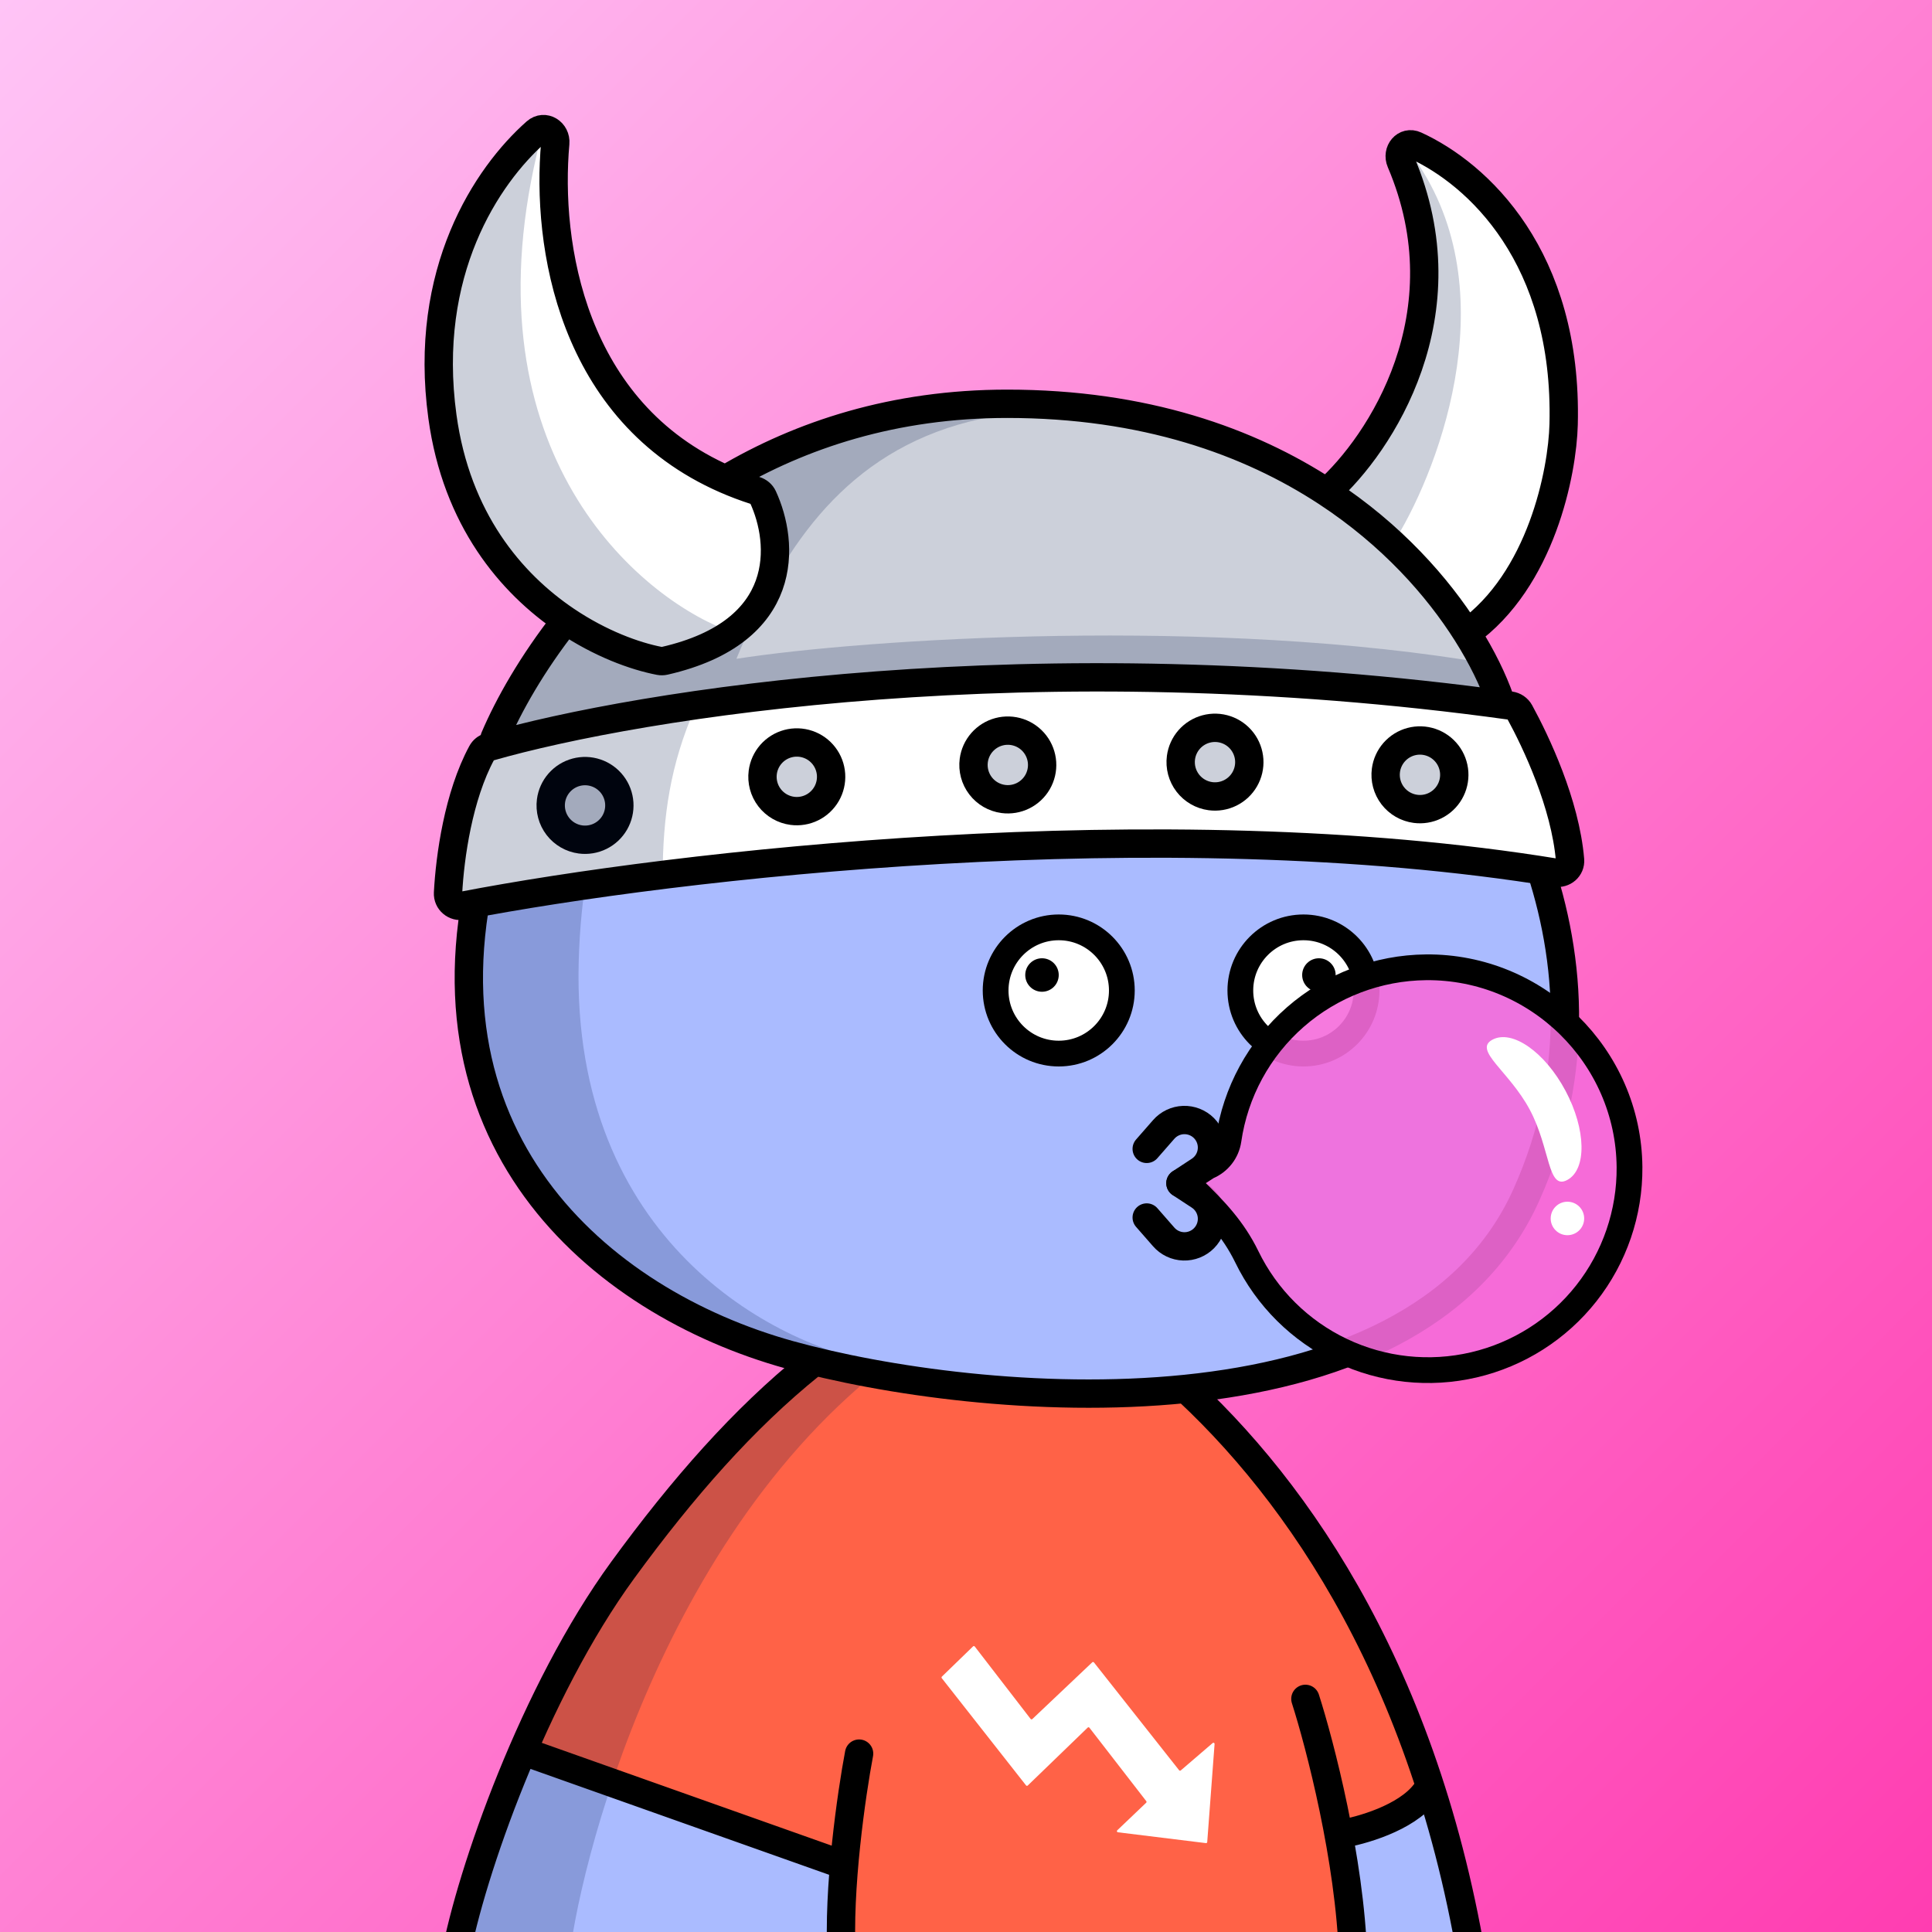 <svg
      xmlns="http://www.w3.org/2000/svg"
      preserveAspectRatio="xMidYMin meet"
      fill="none"
      viewBox="0 0 1500 1500"
    >
      <rect x="0" y="0" width="1500" height="1500" fill="#333333" stroke="none"/>
      <g>
      <path fill="url(#prefix__paint0_linear_53_30462)" d="M0 0h1500v1500H0z"/><defs><linearGradient id="prefix__paint0_linear_53_30462" x1="0" y1="0" x2="1500" y2="1500" gradientUnits="userSpaceOnUse">
<stop stop-color="#FFC4F6"/>
<stop offset="1" stop-color="#FF3DB1"/>
</linearGradient></defs>
      <g clip-path="url(#clip0_483_510)">
<path d="M773 1011.5C543.4 1029.9 398.667 1353.5 355 1513H1138.5C1075.7 1127 868.667 1017.83 773 1011.5Z" fill="#FF6247"/>
<path d="M409 1362.5L354 1512.5H651.5V1444.5L409 1362.5Z" fill="#AABBFF"/>
<path d="M1039.5 1426.5L1046 1512.5L1142.5 1504L1111 1393L1039.5 1426.5Z" fill="#AABBFF"/>
<path d="M749.5 1019.5C536 1134 457.448 1414.63 443.159 1511H353.699C350.414 1508.73 357.049 1471.27 409.87 1339.62C462.691 1207.98 569.086 1113.24 605.384 1082.33L674 1033.5L749.5 1019.5Z" fill="#001647" fill-opacity="0.2"/>
<path d="M353.5 1519.5C365.5 1454.33 414.5 1313.6 483.5 1219C530.101 1155.11 577.468 1101.29 629.141 1059.66C710.278 994.299 826.037 996.323 905.02 1064.27C1000.08 1146.05 1103.44 1290.29 1142.5 1519.5M1013.5 1319C1024.83 1354.33 1048.1 1443.9 1050.5 1519.5M667 1361.5C661.167 1392.33 650.3 1467.1 653.5 1519.5M408.5 1360.5L651 1446.5M1040.5 1424C1056.33 1421.5 1091.7 1411.6 1106.5 1392" stroke="black" stroke-width="22" stroke-linecap="round"/>
<path d="M867.933 1422.58C867.187 1422.49 866.882 1421.58 867.424 1421.06L889.898 1399.62C890.227 1399.31 890.265 1398.8 889.987 1398.44L845.82 1341.38C845.494 1340.96 844.873 1340.92 844.49 1341.29L797.948 1386.27C797.567 1386.64 796.949 1386.59 796.622 1386.18L731.189 1302.92C730.909 1302.56 730.943 1302.05 731.269 1301.73L755.472 1278.25C755.855 1277.88 756.479 1277.93 756.804 1278.35L800.169 1334.58C800.492 1335 801.109 1335.04 801.493 1334.68L848.021 1290.61C848.403 1290.25 849.014 1290.29 849.339 1290.7L915.467 1374.43C915.782 1374.83 916.367 1374.88 916.753 1374.55L941.524 1353.28C942.126 1352.76 943.056 1353.23 942.997 1354.02L937.287 1430.18C937.249 1430.68 936.793 1431.06 936.287 1430.99L867.933 1422.58Z" fill="white"/>
</g>
<defs>
<clipPath id="clip0_483_510">
<rect width="1500" height="1500" fill="white"/>
</clipPath>
</defs>
      <g clip-path="url(#clip0_497_1194)">
<path d="M379.667 654.812C432.345 471.574 618.472 401.981 699.114 390.653C740.985 382.718 849.655 375.215 949.364 408.675C980 418.956 1049.88 457.388 1091.92 499.818C1144.47 552.856 1272.97 732.052 1185.05 927.725C1097.12 1123.4 758.414 1092.29 612.749 1051.82C464.472 1010.63 314.48 881.563 379.667 654.812Z" fill="#AABBFF"/>
<path d="M449.293 747.204C454.734 531.068 585.306 432.345 649.911 410C432.292 459.565 365.296 655.455 364 747.204C377.99 984.871 584.496 1053.43 681 1058C601.498 1044.46 443.853 963.339 449.293 747.204Z" fill="#001647" fill-opacity="0.2"/>
<path d="M379.667 654.812C432.345 471.574 618.472 401.981 699.114 390.653C740.985 382.718 849.655 375.215 949.364 408.675C980 418.956 1049.88 457.388 1091.92 499.818C1144.47 552.856 1272.97 732.052 1185.05 927.725C1097.12 1123.4 758.414 1092.29 612.749 1051.82C464.472 1010.63 314.48 881.563 379.667 654.812Z" stroke="black" stroke-width="22" stroke-linecap="round"/>
</g>
<defs>
    <clipPath id="prefix__clip0_299_662"><path fill="#fff" d="M0 0h1500v1500H0z"/></clipPath>
</defs>
      <g clip-path="url(#clip0_624_3522)">
<path d="M822 818C849.062 818 871 796.062 871 769C871 741.938 849.062 720 822 720C794.938 720 773 741.938 773 769C773 796.062 794.938 818 822 818Z" fill="white" stroke="black" stroke-width="20" stroke-miterlimit="10"/>
<path d="M1012 818C1039.06 818 1061 796.062 1061 769C1061 741.938 1039.06 720 1012 720C984.938 720 963 741.938 963 769C963 796.062 984.938 818 1012 818Z" fill="white" stroke="black" stroke-width="20" stroke-miterlimit="10"/>
<path d="M809 770C816.18 770 822 764.18 822 757C822 749.82 816.18 744 809 744C801.82 744 796 749.82 796 757C796 764.18 801.82 770 809 770Z" fill="black"/>
<path d="M1024 770C1031.18 770 1037 764.18 1037 757C1037 749.82 1031.18 744 1024 744C1016.82 744 1011 749.82 1011 757C1011 764.18 1016.82 770 1024 770Z" fill="black"/>
<path d="M988.653 885.957H855.227C854.074 885.957 852.968 886.415 852.153 887.23C851.338 888.045 850.88 889.151 850.88 890.303C850.88 909.026 858.317 926.982 871.556 940.221C884.795 953.46 902.751 960.897 921.474 960.897H922.406C941.129 960.897 959.085 953.46 972.324 940.221C985.562 926.982 993 909.026 993 890.303C993 889.151 992.542 888.045 991.727 887.23C990.912 886.415 989.806 885.957 988.653 885.957Z" fill="white" stroke="black" stroke-width="20" stroke-miterlimit="10"/>
</g>
<defs>
<clipPath id="clip0_624_3522">
<rect width="1500" height="1500" fill="white"/>
</clipPath>
</defs>
      <g clip-path="url(#clip0_838_2422)">
<ellipse cx="932" cy="915.5" rx="131" ry="69.5" fill="#AABBFF"/>
<path d="M916.488 918.577L931.325 908.855C933.985 907.113 936.223 904.799 937.876 902.083C939.529 899.367 940.556 896.317 940.882 893.154C941.208 889.992 940.825 886.796 939.761 883.8C938.697 880.804 936.978 878.082 934.73 875.834V875.834C932.657 873.765 930.181 872.142 927.456 871.068C924.731 869.994 921.814 869.491 918.886 869.59C915.959 869.689 913.083 870.388 910.436 871.644C907.79 872.899 905.429 874.685 903.501 876.89L890.301 891.98" stroke="black" stroke-width="22" stroke-miterlimit="10" stroke-linecap="round"/>
<path d="M916.488 918.675L931.325 928.397C933.986 930.137 936.225 932.449 937.879 935.165C939.533 937.88 940.561 940.93 940.887 944.093C941.213 947.255 940.83 950.451 939.764 953.447C938.699 956.442 936.979 959.163 934.73 961.41V961.41C932.66 963.484 930.185 965.111 927.46 966.188C924.734 967.265 921.817 967.771 918.888 967.672C915.959 967.574 913.081 966.875 910.434 965.617C907.787 964.359 905.427 962.571 903.501 960.362L890.301 945.271" stroke="black" stroke-width="22" stroke-miterlimit="10" stroke-linecap="round"/>
<path d="M1107.22 751.006C1069.86 751.344 1033.86 765.04 1005.72 789.618C977.582 814.195 959.169 848.032 953.812 885.006C953.15 889.572 951.309 893.887 948.472 897.526C945.635 901.164 941.899 904.001 937.632 905.756L926.952 912.626C926.14 913.148 925.456 913.846 924.95 914.668C924.445 915.49 924.131 916.416 924.032 917.376C923.935 918.339 924.058 919.312 924.391 920.221C924.723 921.13 925.257 921.952 925.952 922.626C943.132 939.066 957.522 954.256 967.952 975.626C983.451 1007.57 1009.35 1033.29 1041.4 1048.56C1073.45 1063.83 1109.74 1067.75 1144.31 1059.67C1178.88 1051.59 1209.68 1031.99 1231.64 1004.1C1253.6 976.203 1265.42 941.667 1265.15 906.166C1264.45 820.126 1193.36 750.246 1107.22 751.006Z" fill="#F56CDB" fill-opacity="0.9" stroke="black" stroke-width="20" stroke-miterlimit="10"/>
<path d="M1215.48 846.919C1231.5 877.007 1232.08 908.004 1216.78 916.154C1201.48 924.303 1203.79 891.763 1187.77 861.675C1171.74 831.587 1143.45 815.346 1158.75 807.196C1174.06 799.047 1199.45 816.831 1215.48 846.919Z" fill="white"/>
<circle cx="1216.95" cy="946.006" r="13" fill="white"/>
</g>
<defs>
<clipPath id="clip0_838_2422">
<rect width="1500" height="1500" fill="white"/>
</clipPath>
</defs>
      <g clip-path="url(#clip0_786_1683)">
<path d="M346 645.5L339 702L455 683L762 658H1034.5L1220 679L1216.5 623.5L1180.5 546L841.5 521L518 552L369 578L346 645.5Z" fill="white"/>
<path d="M424 474L512.5 515.5L545.5 506L584 474L600.5 440L592.5 386L523.5 353L481.5 311.5L456.5 264L437.5 208.5L424 144.5V101.5L379.5 144.5L338 242L344.5 360.5L424 474Z" fill="white"/>
<path d="M1087.5 301.5L1035 383C1057 391.8 1114.17 457 1140 488.5L1191 429.5L1212.5 347L1203.5 225L1148.5 145.5L1087.5 115.5L1104 207.5L1087.5 301.5Z" fill="white"/>
<path d="M778.98 620.335C784.206 621.024 789.52 620.147 794.248 617.816C798.977 615.484 802.908 611.803 805.544 607.238C808.18 602.673 809.404 597.428 809.06 592.168C808.715 586.907 806.819 581.867 803.61 577.684C800.401 573.501 796.024 570.364 791.032 568.669C786.04 566.974 780.657 566.797 775.565 568.161C770.473 569.525 765.899 572.368 762.423 576.332C758.947 580.295 756.723 585.2 756.035 590.427C755.111 597.435 757.01 604.524 761.313 610.133C765.616 615.742 771.971 619.412 778.98 620.335Z" fill="#CCD0DA" stroke="black" stroke-width="22" stroke-miterlimit="10"/>
<path d="M450.733 651.755C455.959 652.444 461.273 651.567 466.001 649.236C470.73 646.904 474.661 643.223 477.297 638.658C479.933 634.093 481.157 628.848 480.813 623.588C480.468 618.327 478.572 613.287 475.363 609.104C472.154 604.921 467.777 601.784 462.785 600.089C457.793 598.394 452.41 598.217 447.318 599.581C442.226 600.945 437.652 603.788 434.176 607.751C430.699 611.715 428.476 616.62 427.788 621.847C426.864 628.855 428.763 635.944 433.066 641.553C437.369 647.162 443.724 650.832 450.733 651.755Z" fill="#CCD0DA" stroke="black" stroke-width="22" stroke-miterlimit="10"/>
<path d="M615.149 629.537C620.375 630.225 625.689 629.349 630.417 627.017C635.146 624.686 639.077 621.005 641.713 616.44C644.349 611.874 645.573 606.63 645.229 601.369C644.884 596.109 642.988 591.068 639.779 586.886C636.57 582.703 632.193 579.566 627.201 577.87C622.209 576.175 616.826 575.999 611.734 577.363C606.642 578.727 602.068 581.57 598.592 585.533C595.115 589.496 592.892 594.402 592.204 599.628C591.28 606.637 593.179 613.726 597.482 619.335C601.785 624.943 608.14 628.613 615.149 629.537Z" fill="#CCD0DA" stroke="black" stroke-width="22" stroke-miterlimit="10"/>
<path d="M939.831 618.152C945.058 618.841 950.372 617.964 955.1 615.633C959.828 613.301 963.759 609.62 966.396 605.055C969.032 600.49 970.255 595.245 969.911 589.985C969.567 584.724 967.67 579.684 964.461 575.501C961.253 571.318 956.875 568.181 951.883 566.486C946.892 564.791 941.509 564.614 936.417 565.978C931.324 567.342 926.751 570.185 923.274 574.148C919.798 578.112 917.575 583.017 916.886 588.244C915.963 595.252 917.862 602.341 922.165 607.95C926.468 613.559 932.823 617.228 939.831 618.152Z" fill="#CCD0DA" stroke="black" stroke-width="22" stroke-miterlimit="10"/>
<path d="M1098.97 627.987C1104.2 628.676 1109.51 627.799 1114.24 625.468C1118.97 623.137 1122.9 619.456 1125.53 614.89C1128.17 610.325 1129.39 605.081 1129.05 599.82C1128.7 594.559 1126.81 589.519 1123.6 585.336C1120.39 581.153 1116.01 578.016 1111.02 576.321C1106.03 574.626 1100.65 574.449 1095.55 575.813C1090.46 577.177 1085.89 580.021 1082.41 583.984C1078.94 587.947 1076.71 592.852 1076.02 598.079C1075.1 605.088 1077 612.176 1081.3 617.785C1085.61 623.394 1091.96 627.064 1098.97 627.987Z" fill="#CCD0DA" stroke="black" stroke-width="22" stroke-miterlimit="10"/>
<path d="M437.5 484L418 506L384 577.5L406.5 571L583 540.5L717.5 533L875.5 527L1165.5 544L1115.5 454L1035.5 385C1022.33 367.667 963.7 328.9 834.5 312.5C705.3 296.1 602.333 344 567 370L595 385C599.167 410.167 601.2 465.2 576 484C550.8 502.8 521.167 510.833 509.5 512.5L437.5 484Z" fill="#CCD0DA"/>
<path d="M539.5 550C520.7 593.2 514.5 633 514.5 681L345.5 703L359.5 613.5L384.5 578.5L419.5 511.5L430.5 479L359.5 395L345.5 303V221L378.5 142.5L419.5 108.5C359.5 344.1 490.5 460.333 563.5 489L585.64 480.144C586.841 477.625 588.06 475.118 589.297 472.626L594 435V395L574.5 363.5L670 326L790.5 320.5C683.165 332.521 627.443 395.787 589.297 472.626L588.5 479L585.64 480.144C580.745 490.409 576.137 500.89 571.739 511.5C671.159 496 942.6 478.3 1157 515.5L1162.5 548.5L982 533L807.5 525L588.81 536.5C588.667 539.073 539.565 547.575 539.5 550Z" fill="#001647" fill-opacity="0.2"/>
<path d="M1095.5 119.5C1170.7 220.3 1119.17 360.167 1084 418L1033.5 382L1075.5 328L1101.5 261.5V200.5L1095.5 131V119.5Z" fill="#001647" fill-opacity="0.2"/>
<path d="M384 573C394.74 547.777 413.025 515.2 439.383 481.701M1164.5 543C1159.26 528.155 1150.82 510.429 1138.85 491.5M1030 382.124C969.924 342.779 888.563 313.5 782 313.5C694.204 313.5 621.688 337.524 563.35 372.143M1030 382.124C1071.82 344.84 1138.09 243.829 1087.62 125.552C1084.23 117.626 1091.03 109.307 1098.86 112.892C1147.23 135.014 1217.3 199.479 1214 329.5C1213.07 366.333 1196.73 450.3 1138.85 491.5M1030 382.124C1080.61 415.268 1116.11 455.554 1138.85 491.5M439.383 481.701C466.038 499.684 492.803 509.442 512.06 513.143C513.34 513.389 514.701 513.349 515.971 513.059C614.262 490.583 608.764 421.353 592.35 385.895C591.22 383.452 589.044 381.693 586.481 380.87C578.384 378.271 570.679 375.352 563.35 372.143M439.383 481.701C396.767 452.95 354.43 403.172 343.5 323.5C328.072 211.048 377.903 136.356 416.177 102.509C422.658 96.777 431.871 102.605 431.096 111.223C424.06 189.456 443.382 319.62 563.35 372.143M1172.59 547.814C803.951 496.705 495.823 546.557 379.698 579.924C377.242 580.63 375.27 582.221 374.055 584.469C355.867 618.125 349.335 665.202 347.851 693.307C347.518 699.616 353.167 704.356 359.37 703.162C523.166 671.63 901.443 627.534 1207.84 677.544C1213.96 678.543 1219.51 673.83 1218.98 667.651C1215.28 623.839 1192.58 576.054 1179.89 552.8C1178.4 550.07 1175.67 548.241 1172.59 547.814Z" stroke="black" stroke-width="22" stroke-linecap="round"/>
</g>
<defs>
<clipPath id="clip0_786_1683">
<rect width="1500" height="1500" fill="white"/>
</clipPath>
</defs>
      
    </g>
    </svg>